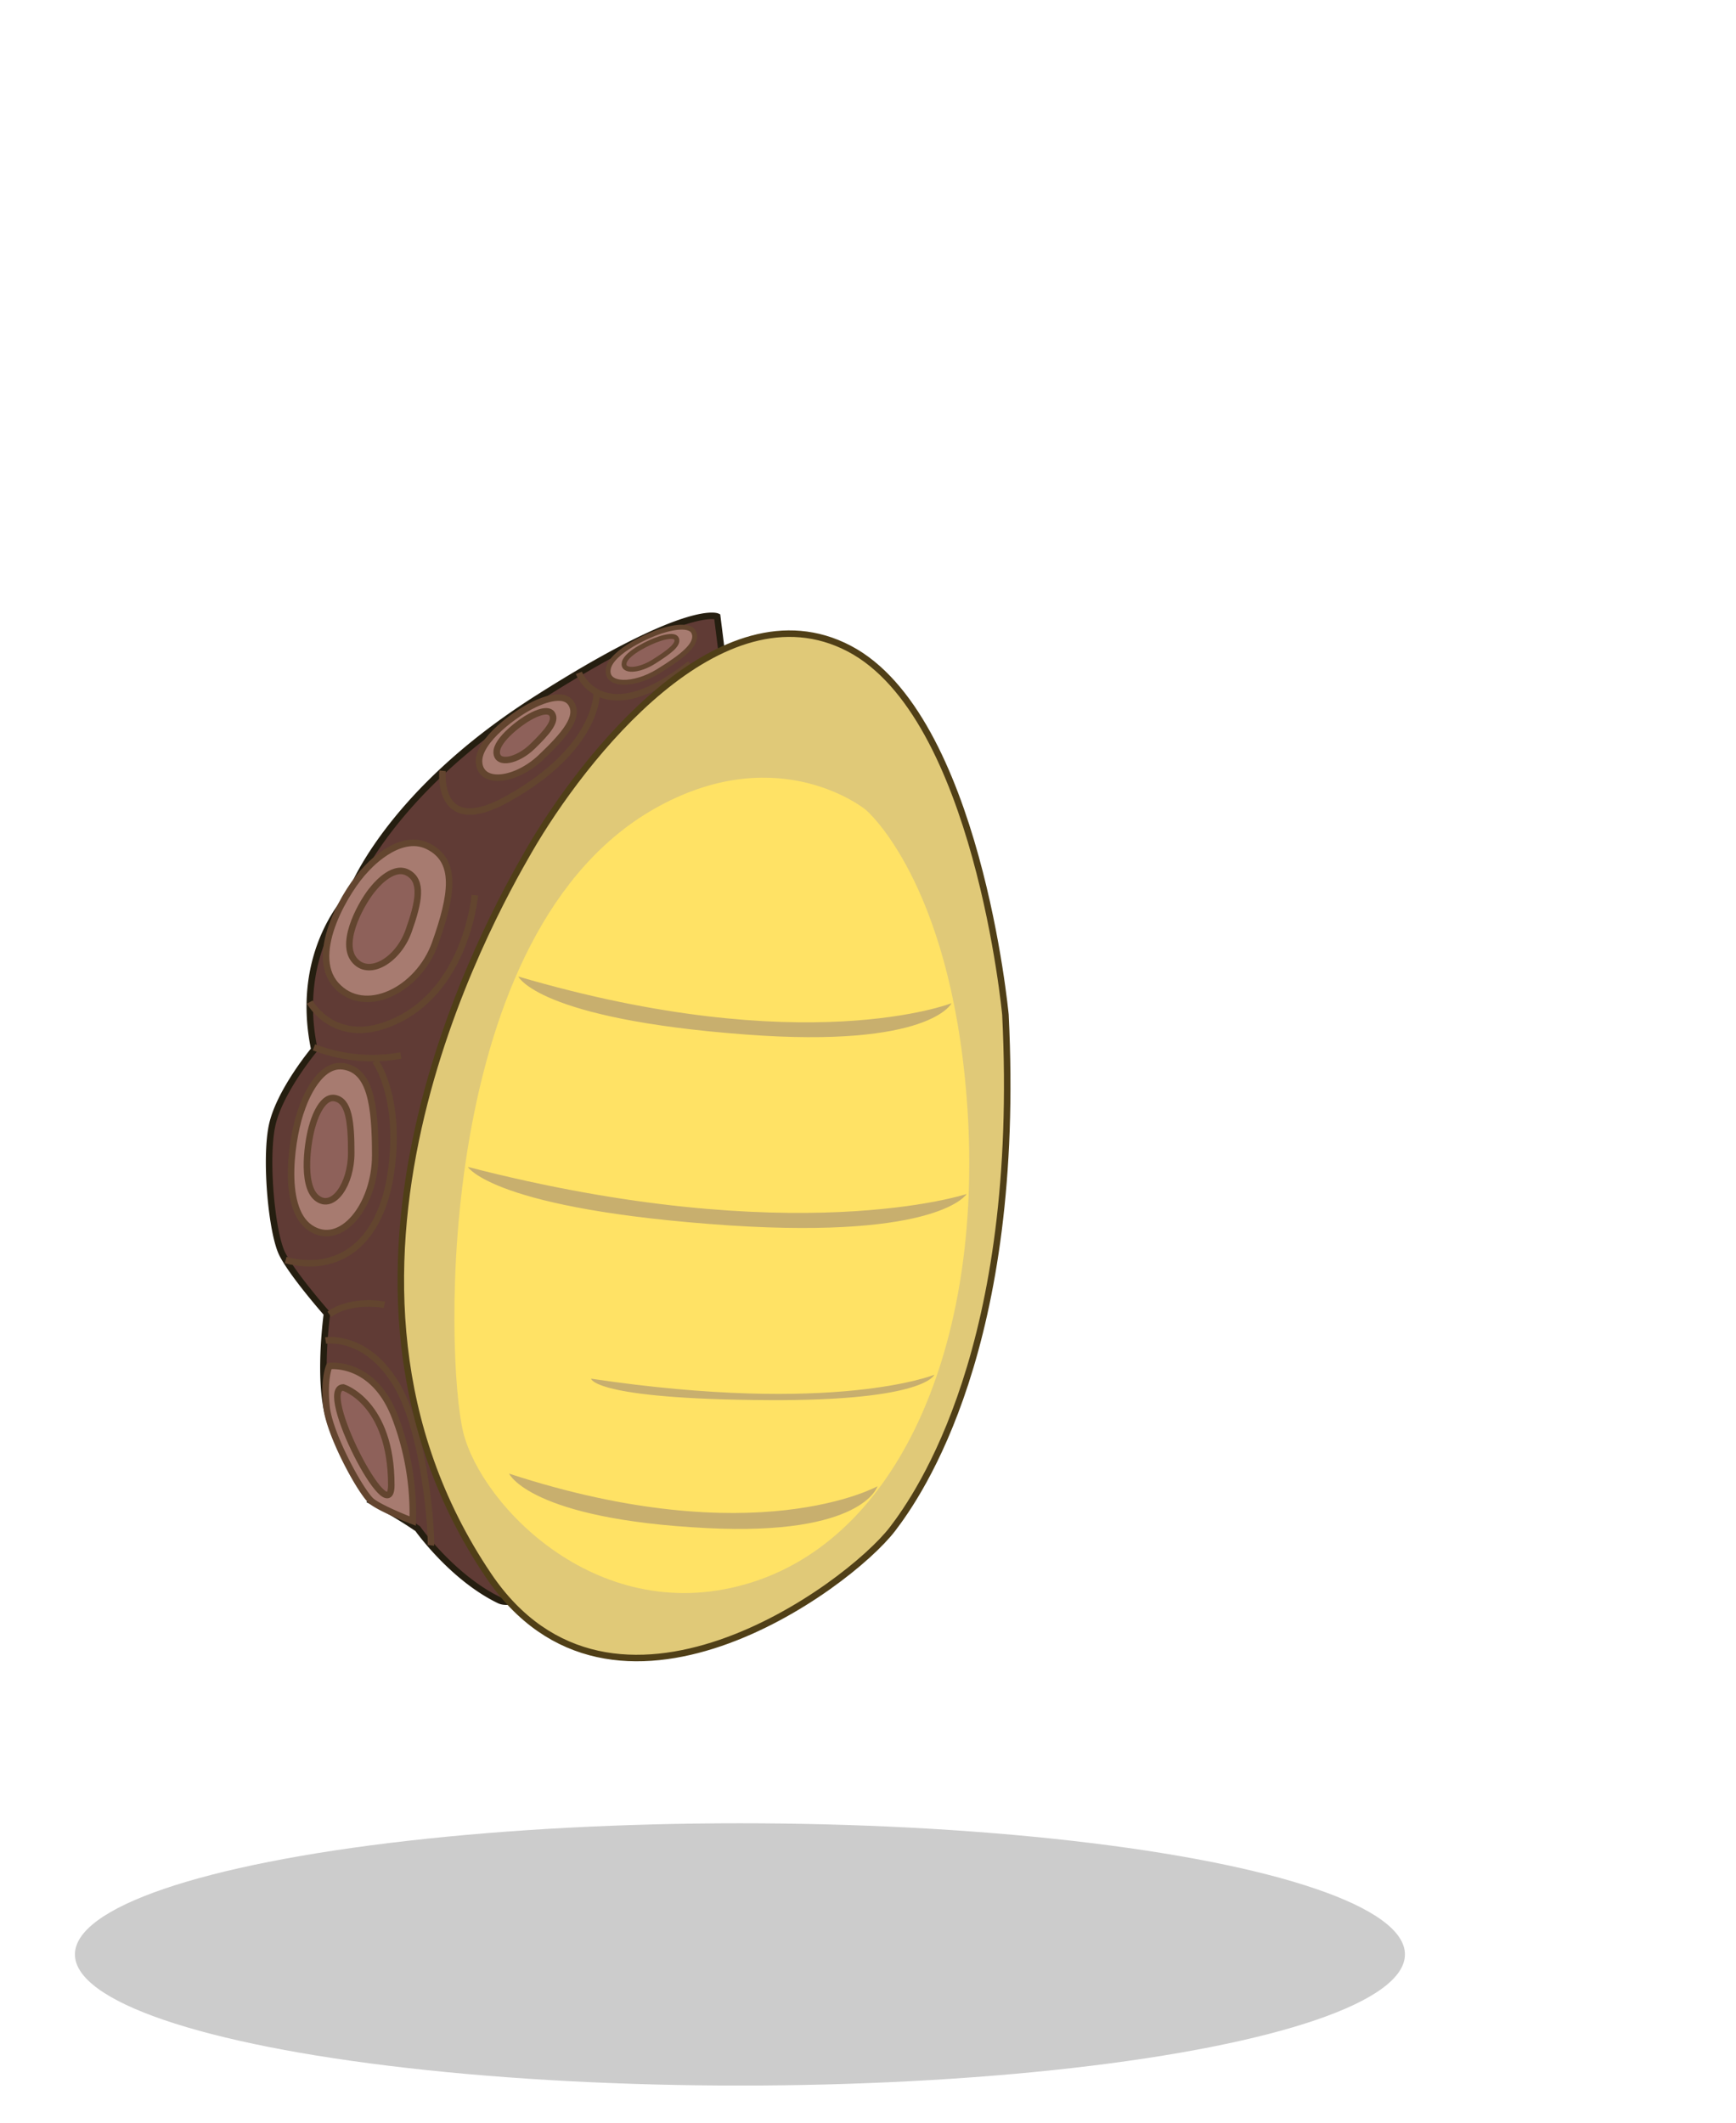 <svg id="Layer_1" data-name="Layer 1" xmlns="http://www.w3.org/2000/svg" viewBox="0 0 266.9 326.37"><defs><style>.cls-1{opacity:0.2;}.cls-2{fill:#603b35;stroke:#251e10;}.cls-2,.cls-3,.cls-4,.cls-5,.cls-6,.cls-7,.cls-8{stroke-miterlimit:10;}.cls-3{fill:none;}.cls-3,.cls-4,.cls-5,.cls-6,.cls-7{stroke:#63452f;}.cls-4,.cls-6{fill:#a77b70;}.cls-5,.cls-7{fill:#8e615a;}.cls-6,.cls-7{stroke-width:0.75px;}.cls-8{fill:#e0c978;stroke:#503f17;}.cls-9{fill:#ffe265;}.cls-10{fill:#c8af6e;}</style></defs><ellipse class="cls-1" cx="113.76" cy="300.45" rx="102.24" ry="20.16"/><path class="cls-2" d="M110.27,94.78s-4.57-2.13-27.87,12.73-28.6,30.11-28.6,30.11-8.65,8.54-5.47,23.72c0,0-5.47,6.53-6.53,11.83s0,16.41,1.59,19.59,6.88,9.18,6.88,9.18-1.23,8.8,0,14.73,6.89,14.12,6.89,14.12A69.55,69.55,0,0,1,64.22,235s5.29,7.49,12.53,11,49.53-35.2,46-57.31S110.27,94.78,110.27,94.78Z"/><path class="cls-3" d="M73,137.62s-1.25,15.24-13.38,19.84c-8.38,3.17-12-3.41-12-3.41"/><path class="cls-3" d="M91.75,106.41s.39,8.52-13.71,16.4c-11.06,6.17-10-4.32-10-4.32"/><path class="cls-4" d="M56.24,133.65s5-5.82,9.57-3.56,3.7,7.55,1.11,14.87S56,156.31,51.64,151.4,53.46,136.47,56.24,133.65Z"/><path class="cls-5" d="M57.4,136.59s2.83-3.69,5.24-2.45,1.78,4.49.17,9-6.19,7.23-8.4,4.36S55.82,138.38,57.4,136.59Z"/><path class="cls-6" d="M102.07,96.89s4-1.31,4.63.41-1.73,3.57-5.49,5.89-8.15,2.32-7.69-.36S100,97.45,102.07,96.89Z"/><path class="cls-7" d="M101.3,98.23s2.41-.89,2.73,0-1.17,2-3.5,3.48-4.93,1.62-4.55.12S100.06,98.62,101.3,98.23Z"/><path class="cls-4" d="M46.39,170.48s2.24-7.14,6.39-6.55,4.91,5.88,4.91,13.65-5.3,14.34-10,11.17S45,174.06,46.39,170.48Z"/><path class="cls-5" d="M48.08,172.86s1.18-4.42,3.37-4.05S54,172.45,54,177.25s-2.79,8.88-5.28,6.92S47.35,175.08,48.08,172.86Z"/><path class="cls-4" d="M82,108.36s4.37-2.33,5.77-.28-.86,4.8-4.63,8.37-9.1,4.33-9.48.86S79.69,109.42,82,108.36Z"/><path class="cls-5" d="M81.52,110.17s2.62-1.52,3.34-.42-.72,2.78-3,5-5.44,2.89-5.5.93S80.15,110.88,81.52,110.17Z"/><path class="cls-4" d="M50.63,210s6.62-.88,10,7.59a41.34,41.34,0,0,1,2.82,16.24s-4.67-1.78-6.26-3-6.57-10.25-7-14.66S50.63,210,50.63,210Z"/><path class="cls-5" d="M52.78,213.29s7.37,2.29,7.38,15C60.16,235.83,48.59,213.35,52.78,213.29Z"/><path class="cls-3" d="M59.1,200.58s-5.06-1-8.47,1.47"/><path class="cls-3" d="M48.27,161a24.9,24.9,0,0,0,13.35,1.26"/><path class="cls-3" d="M57.69,163.1s4,5.39,2.47,16.77S52,195.8,43.92,193.71"/><path class="cls-3" d="M50.06,206.08s6.13-1.05,10.8,6.62,5.55,23.77,5.38,24.86"/><path class="cls-3" d="M89,103.44s3.56,9.31,17.13-1.4"/><path class="cls-8" d="M154.58,156s-4.28-46-24.05-56.31-41,16.88-49.19,31.06c-6.24,10.8-37.06,65.76-6.24,111.44,19.06,28.24,55.22,1.85,62.12-7.14C141.35,229.65,157.12,207,154.58,156Z"/><path class="cls-9" d="M133.12,124.5s12.88,10.81,15.5,44.25c2.85,36.37-9.64,67.08-33,74.49S74,231.47,71.22,220.18s-4.68-77.4,30.12-96.26C120.08,113.76,133.12,124.5,133.12,124.5Z"/><path class="cls-10" d="M143.65,211.34s-15.24,6.2-52.78.6c0,0,.28,3.16,27.39,3.3C142.26,215.36,143.65,211.34,143.65,211.34Z"/><path class="cls-10" d="M134.91,228.48s-18.79,10.43-56.64-1.94c0,0,3.19,7,30.36,8.37C132.68,236.14,134.91,228.48,134.91,228.48Z"/><path class="cls-10" d="M146.3,154.22s-22.58,8.83-66.61-4.1c0,0,3,6.53,35,8.92C143,161.16,146.3,154.22,146.3,154.22Z"/><path class="cls-10" d="M148.62,183.55s-26.55,8.78-76.69-4.16c0,0,3.87,6.56,40.31,9C144.5,190.46,148.62,183.55,148.62,183.55Z"/></svg>